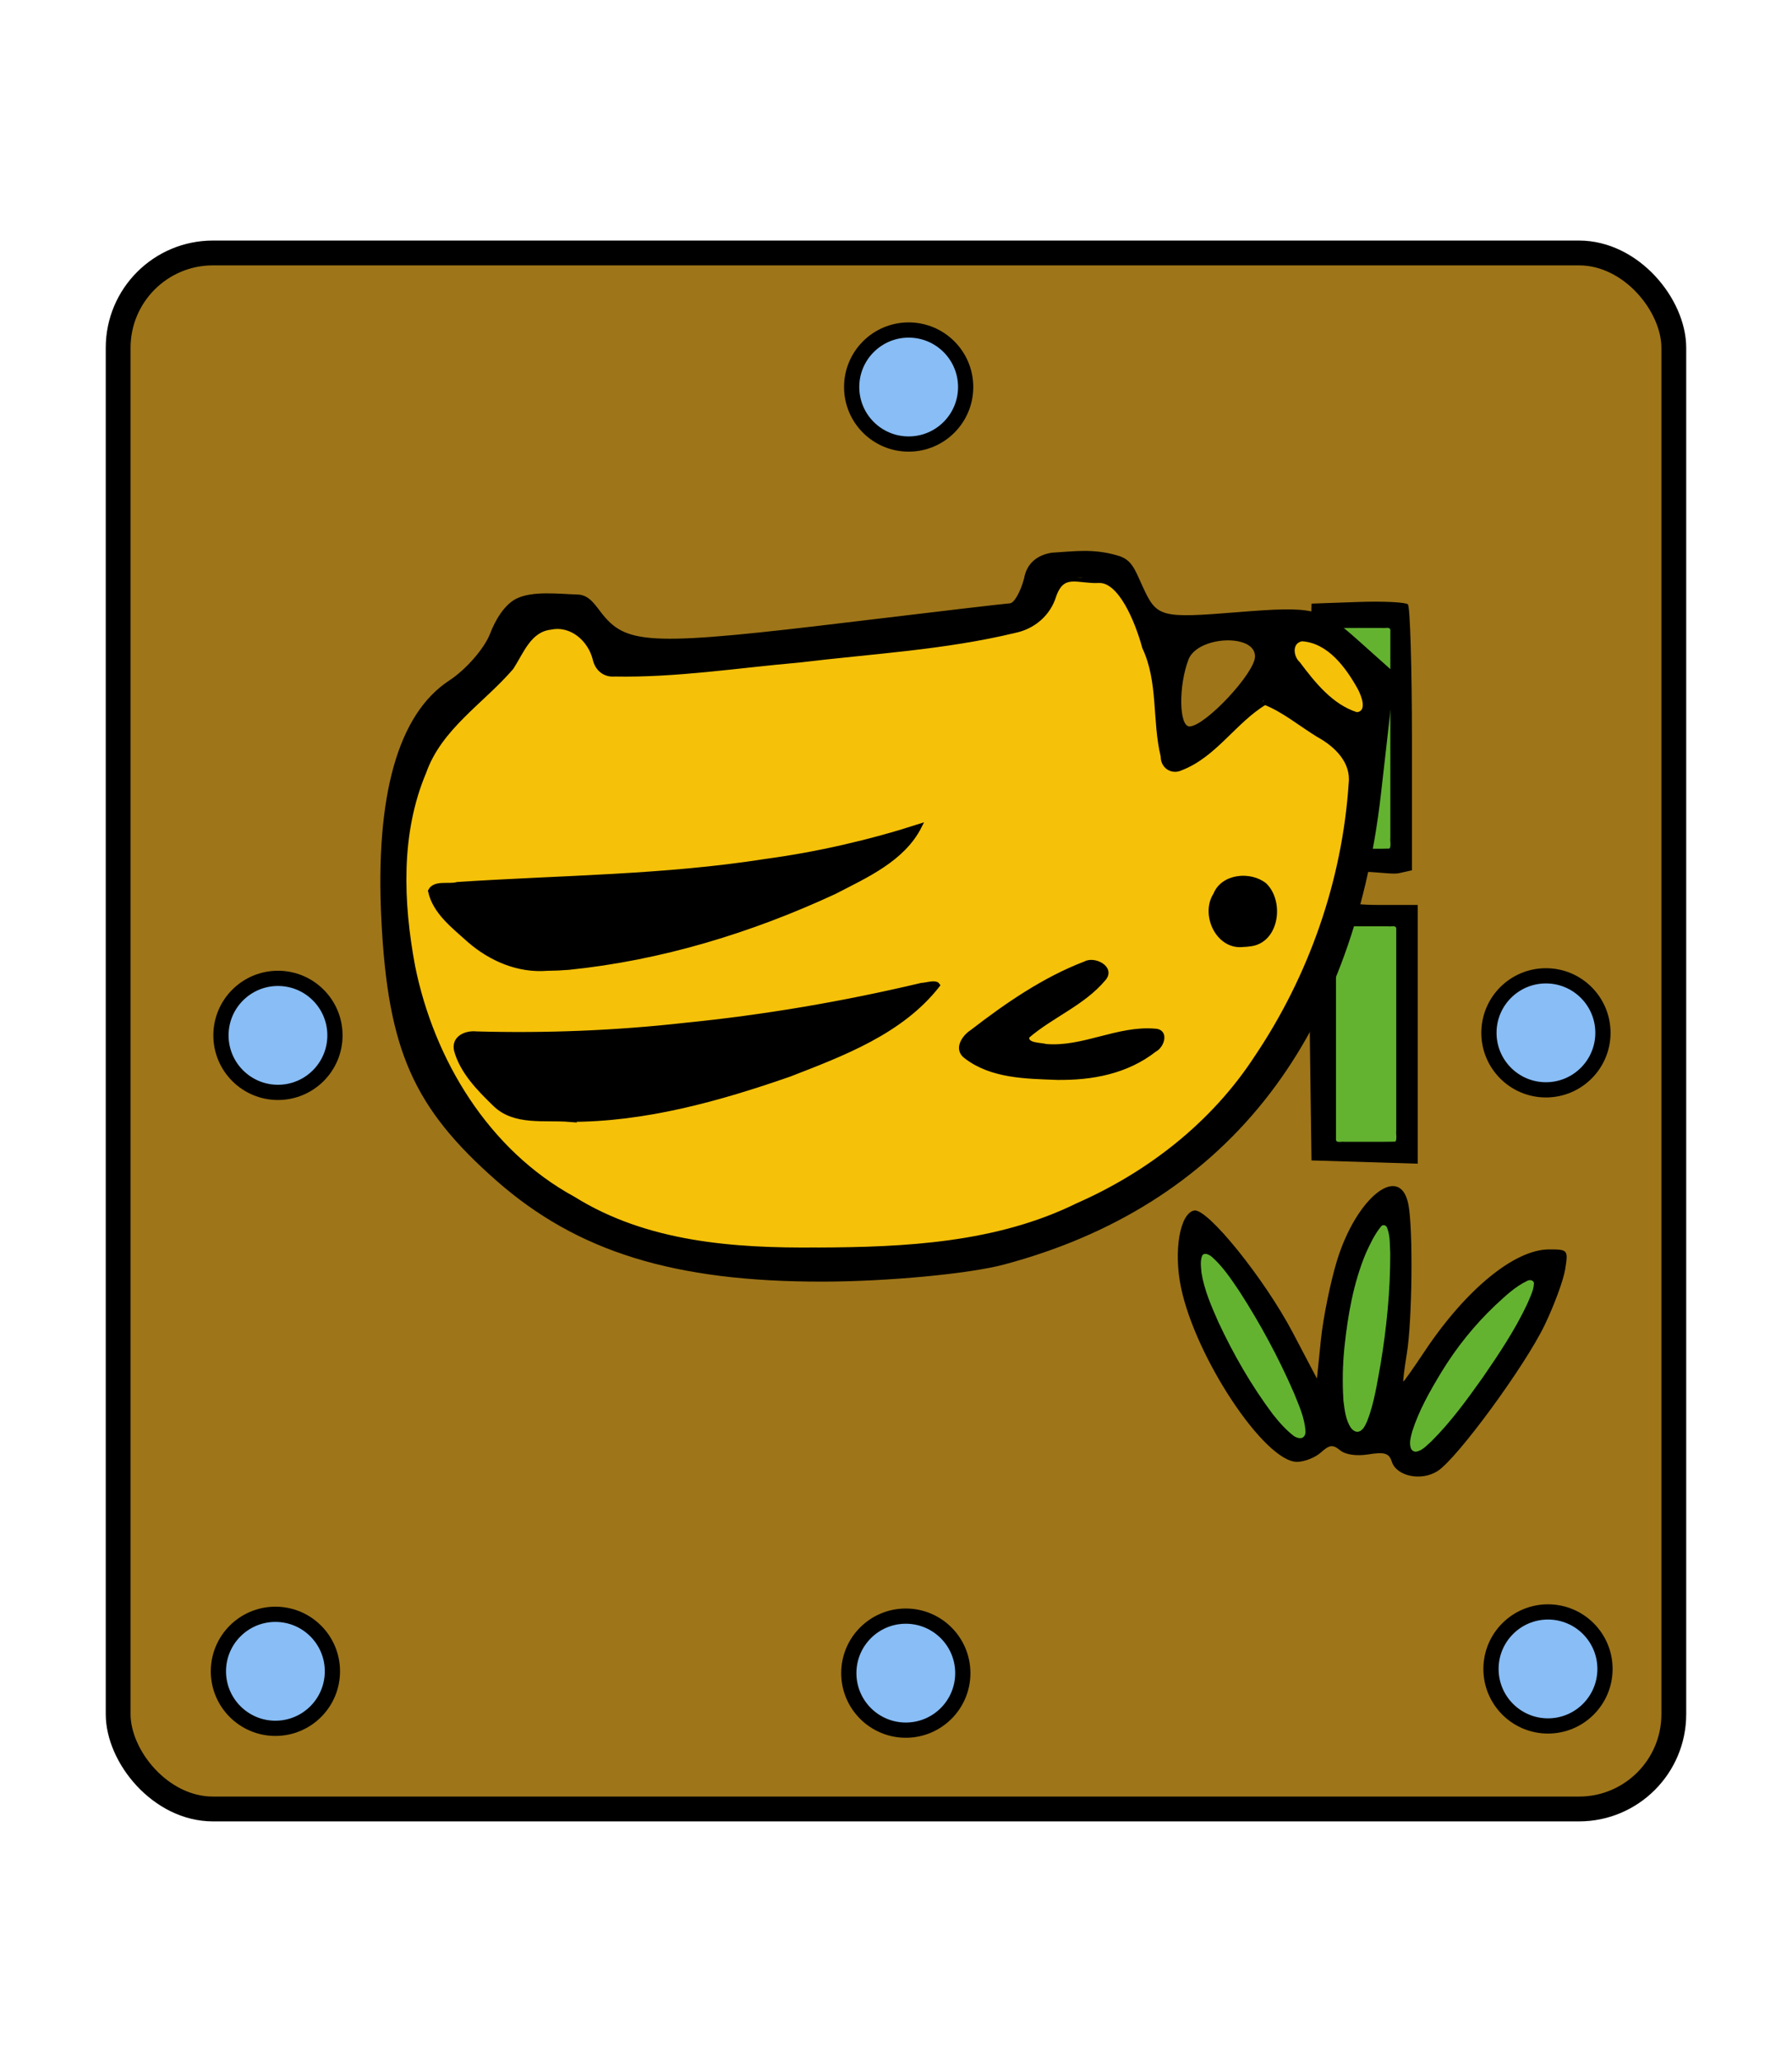 <?xml version="1.0" encoding="UTF-8" standalone="no"?>
<svg
   xmlns:dc="http://purl.org/dc/elements/1.1/"
   xmlns:cc="http://creativecommons.org/ns#"
   xmlns:rdf="http://www.w3.org/1999/02/22-rdf-syntax-ns#"
   xmlns:svg="http://www.w3.org/2000/svg"
   xmlns="http://www.w3.org/2000/svg"
   xmlns:sodipodi="http://sodipodi.sourceforge.net/DTD/sodipodi-0.dtd"
   xmlns:inkscape="http://www.inkscape.org/namespaces/inkscape"
   inkscape:version="0.92.5 (2060ec1f9f, 2020-04-08)"
   sodipodi:docname="1NY-dark.svg"
   id="svg4905"
   version="1.1"
   height="60"
   width="52.157">
  <defs
     id="defs4909" />
  <sodipodi:namedview
     inkscape:document-rotation="0"
     inkscape:current-layer="svg4905"
     inkscape:window-maximized="1"
     inkscape:window-y="27"
     inkscape:window-x="72"
     inkscape:cy="26.954029"
     inkscape:cx="-8.6697381"
     inkscape:zoom="13.183917"
     showgrid="false"
     id="namedview4907"
     inkscape:window-height="1016"
     inkscape:window-width="1848"
     inkscape:pageshadow="2"
     inkscape:pageopacity="0"
     guidetolerance="10"
     gridtolerance="10"
     objecttolerance="10"
     borderopacity="1"
     bordercolor="#666666"
     pagecolor="#ffffff" />
  <!--
Created by Hari Seldon and modified by orangain, licensed under Creative Commons Attribution-Share Alike 3.0 Unported.
See: https://creativecommons.org/licenses/by-sa/3.0/deed.en

Original file is available at: https://commons.wikimedia.org/wiki/File:Shogi_osho(svg).svg
-->
  <filter
     id="drop-shadow">
    <feGaussianBlur
       id="feGaussianBlur4880"
       stdDeviation="2"
       result="blur"
       in="SourceAlpha" />
    <feOffset
       id="feOffset4882"
       dy="2"
       dx="2"
       result="offsetBlur" />
    <feBlend
       id="feBlend4884"
       mode="normal"
       in2="offsetBlur"
       in="SourceGraphic" />
  </filter>
  <rect
     ry="2.759"
     y="-52.639"
     x="-48.717"
     height="45.278"
     width="45.278"
     id="rect5497"
     style="opacity:1;fill:#9e7519;fill-opacity:1;stroke:#000000;stroke-width:0.722;stroke-linecap:square;stroke-linejoin:miter;stroke-miterlimit:4;stroke-dasharray:none;stroke-opacity:1;paint-order:fill markers stroke"
     transform="scale(-1)" />
  <circle
     r="1.659"
     cy="-48.564"
     cx="-45.055"
     id="path5973"
     style="opacity:1;fill:#88bdf6;fill-opacity:1;stroke:#000000;stroke-width:0.443;stroke-linecap:square;stroke-linejoin:miter;stroke-miterlimit:4;stroke-dasharray:none;stroke-opacity:1;paint-order:fill markers stroke"
     transform="scale(-1)" />
  <circle
     r="1.659"
     cy="-48.686"
     cx="-26.364"
     id="path5973-1"
     style="opacity:1;fill:#88bdf6;fill-opacity:1;stroke:#000000;stroke-width:0.443;stroke-linecap:square;stroke-linejoin:miter;stroke-miterlimit:4;stroke-dasharray:none;stroke-opacity:1;paint-order:fill markers stroke"
     transform="scale(-1)" />
  <circle
     r="1.659"
     cy="-48.633"
     cx="-8.016"
     id="path5973-1-8"
     style="opacity:1;fill:#88bdf6;fill-opacity:1;stroke:#000000;stroke-width:0.443;stroke-linecap:square;stroke-linejoin:miter;stroke-miterlimit:4;stroke-dasharray:none;stroke-opacity:1;paint-order:fill markers stroke"
     transform="scale(-1)" />
  <circle
     r="1.659"
     cy="-30.054"
     cx="-44.995"
     id="path5973-1-7-1"
     style="opacity:1;fill:#88bdf6;fill-opacity:1;stroke:#000000;stroke-width:0.443;stroke-linecap:square;stroke-linejoin:miter;stroke-miterlimit:4;stroke-dasharray:none;stroke-opacity:1;paint-order:fill markers stroke"
     transform="scale(-1)" />
  <circle
     r="1.659"
     cy="-30.128"
     cx="-8.09"
     id="path5973-1-9-7"
     style="opacity:1;fill:#88bdf6;fill-opacity:1;stroke:#000000;stroke-width:0.443;stroke-linecap:square;stroke-linejoin:miter;stroke-miterlimit:4;stroke-dasharray:none;stroke-opacity:1;paint-order:fill markers stroke"
     transform="scale(-1)" />
  <circle
     r="1.659"
     cy="-11.262"
     cx="-26.447"
     id="path5973-1-0-2"
     style="opacity:1;fill:#88bdf6;fill-opacity:1;stroke:#000000;stroke-width:0.443;stroke-linecap:square;stroke-linejoin:miter;stroke-miterlimit:4;stroke-dasharray:none;stroke-opacity:1;paint-order:fill markers stroke"
     transform="scale(-1)" />
  <g
     transform="matrix(-1.217,0,0,-1.217,-11.763,384.209)"
     id="g333"
     style="display:inline">
    <path
       inkscape:connector-curvature="0"
       id="path293"
       d="m -43.336,301.252 c -0.053,-0.053 -0.097,-1.506 -0.097,-3.228 v -3.131 l 0.309,-0.069 c 0.17,-0.038 0.625,0.048 0.889,0.028 0.38,-0.029 0.49,-0.152 0.524,-0.396 0.042,-0.293 -0.102,-0.392 -0.958,-0.392 h -0.902 v -3.093 -3.093 l 1.27,0.039 1.27,0.039 0.037,2.723 c 0.028,2.064 -0.015,2.977 -0.179,3.771 -0.429,2.134 0.213,3.822 0.18,5.219 l -0.039,1.6 -1.104,0.039 c -0.607,0.022 -1.148,-0.005 -1.201,-0.057 z m 1.688,-1.785 c 0,-0.974 -0.053,-1.27 -0.296,-1.663 -0.308,-0.498 -0.234,-1.474 -0.028,-2.059 0.098,-0.278 -0.1,-0.309 -0.484,-0.309 h -0.428 v 2.608 2.608 h 0.618 0.618 z m 0,-8.492 v -2.539 h -0.686 -0.686 v 2.539 2.539 h 0.686 0.686 z m -1.699,-4.066 c -0.117,-0.585 -0.094,-2.787 0.038,-3.586 0.059,-0.359 0.095,-0.652 0.08,-0.652 -0.015,0 -0.244,0.324 -0.508,0.721 -0.986,1.48 -2.152,2.435 -2.974,2.436 -0.453,5e-4 -0.462,-0.011 -0.387,-0.475 0.042,-0.261 0.264,-0.864 0.493,-1.338 0.473,-0.981 2.079,-3.172 2.553,-3.483 0.387,-0.253 0.988,-0.132 1.101,0.222 0.064,0.201 0.174,0.236 0.553,0.174 0.288,-0.047 0.555,-0.009 0.683,0.097 0.171,0.142 0.255,0.133 0.458,-0.051 0.137,-0.124 0.395,-0.225 0.574,-0.225 0.769,0 2.419,2.478 2.772,4.165 0.183,0.873 0.028,1.779 -0.315,1.844 -0.315,0.06 -1.676,-1.626 -2.356,-2.917 l -0.579,-1.101 -0.096,0.936 c -0.053,0.515 -0.224,1.357 -0.38,1.872 -0.463,1.523 -1.51,2.357 -1.71,1.361 z m 0.991,-1.2 c 0.536,-1.247 0.734,-3.753 0.328,-4.159 -0.227,-0.227 -0.415,0.264 -0.646,1.69 -0.229,1.412 -0.278,3.137 -0.089,3.137 0.066,0 0.25,-0.301 0.408,-0.668 z m 3.919,-0.464 c -0.204,-1.212 -1.985,-4.127 -2.375,-3.886 -0.384,0.237 1.816,4.332 2.327,4.332 0.067,0 0.088,-0.201 0.047,-0.446 z m -6.513,-1.295 c 0.946,-1.075 1.846,-2.926 1.423,-2.926 -0.456,0 -2.789,3.333 -2.789,3.985 0,0.228 0.734,-0.341 1.366,-1.059 z"
       style="fill:#000000;stroke-width:0.137"
       sodipodi:nodetypes="csccccsccccccccccccsccscccccscccccccccccscccccccccsscccccccccssccccscccssc" />
    <path
       style="opacity:1;fill:#63b330;fill-opacity:1;stroke:#000000;stroke-width:0.022;stroke-linecap:square;stroke-linejoin:miter;stroke-miterlimit:4;stroke-dasharray:none;stroke-opacity:1;paint-order:fill markers stroke"
       d="m -42.91,295.408 c -0.041,0.079 -0.008,0.178 -0.018,0.265 0,1.658 0,3.315 0,4.973 0.023,0.091 0.14,0.04 0.206,0.053 0.358,-0.003 0.719,0.006 1.076,-0.004 0.075,-0.028 0.029,-0.13 0.041,-0.191 -0.007,-0.608 0.004,-1.216 -0.02,-1.824 -0.022,-0.31 -0.104,-0.618 -0.271,-0.882 -0.163,-0.278 -0.209,-0.601 -0.2,-0.918 -0.006,-0.268 0.015,-0.535 0.08,-0.796 0.028,-0.16 0.097,-0.311 0.114,-0.472 -0.009,-0.151 -0.181,-0.206 -0.308,-0.208 -0.225,-0.008 -0.452,-0.011 -0.676,-0.003 -0.008,0.003 -0.016,0.006 -0.023,0.009 z"
       id="path317"
       inkscape:connector-curvature="0" />
    <path
       style="opacity:1;fill:#63b330;fill-opacity:1;stroke:#000000;stroke-width:0.022;stroke-linecap:square;stroke-linejoin:miter;stroke-miterlimit:4;stroke-dasharray:none;stroke-opacity:1;paint-order:fill markers stroke"
       d="m -43.051,288.403 c -0.041,0.079 -0.008,0.178 -0.018,0.265 0,1.614 0,3.229 0,4.843 0.023,0.091 0.14,0.04 0.206,0.053 0.405,-0.003 0.812,0.005 1.216,-0.004 0.075,-0.028 0.03,-0.13 0.042,-0.191 0,-1.642 0,-3.284 0,-4.926 -0.023,-0.091 -0.14,-0.04 -0.206,-0.053 -0.405,0.003 -0.812,-0.005 -1.216,0.004 -0.008,0.003 -0.016,0.006 -0.023,0.009 z"
       id="path319"
       inkscape:connector-curvature="0" />
    <path
       style="opacity:1;fill:#63b330;fill-opacity:1;stroke:#000000;stroke-width:0.022;stroke-linecap:square;stroke-linejoin:miter;stroke-miterlimit:4;stroke-dasharray:none;stroke-opacity:1;paint-order:fill markers stroke"
       d="m -42.136,281.457 c -0.132,0.013 -0.189,0.159 -0.238,0.263 -0.17,0.438 -0.236,0.907 -0.321,1.366 -0.144,0.872 -0.233,1.756 -0.23,2.64 0.01,0.209 -0.001,0.428 0.076,0.625 0.023,0.068 0.114,0.095 0.161,0.035 0.159,-0.191 0.263,-0.42 0.367,-0.644 0.297,-0.711 0.431,-1.477 0.512,-2.239 0.045,-0.43 0.053,-0.865 0.025,-1.296 -0.03,-0.227 -0.053,-0.472 -0.19,-0.664 -0.039,-0.049 -0.097,-0.088 -0.161,-0.086 z"
       id="path321"
       inkscape:connector-curvature="0" />
    <path
       style="opacity:1;fill:#63b330;fill-opacity:1;stroke:#000000;stroke-width:0.022;stroke-linecap:square;stroke-linejoin:miter;stroke-miterlimit:4;stroke-dasharray:none;stroke-opacity:1;paint-order:fill markers stroke"
       d="m -40.759,281.304 c -0.096,-0.006 -0.15,0.095 -0.139,0.181 0.02,0.325 0.161,0.627 0.281,0.925 0.365,0.838 0.8,1.645 1.295,2.413 0.199,0.295 0.398,0.599 0.667,0.836 0.064,0.055 0.189,0.12 0.248,0.026 0.052,-0.129 0.03,-0.274 0.019,-0.409 -0.065,-0.412 -0.233,-0.799 -0.401,-1.179 -0.362,-0.778 -0.792,-1.527 -1.307,-2.215 -0.152,-0.192 -0.316,-0.379 -0.511,-0.528 -0.046,-0.028 -0.098,-0.05 -0.153,-0.05 z"
       id="path323"
       inkscape:connector-curvature="0" />
    <path
       style="opacity:1;fill:#63b330;fill-opacity:1;stroke:#000000;stroke-width:0.022;stroke-linecap:square;stroke-linejoin:miter;stroke-miterlimit:4;stroke-dasharray:none;stroke-opacity:1;paint-order:fill markers stroke"
       d="m -43.529,280.981 c -0.154,0.019 -0.261,0.15 -0.372,0.246 -0.467,0.462 -0.854,0.997 -1.234,1.531 -0.388,0.564 -0.772,1.137 -1.064,1.758 -0.066,0.162 -0.157,0.324 -0.163,0.502 0.005,0.088 0.115,0.106 0.178,0.067 0.294,-0.139 0.531,-0.37 0.767,-0.587 0.499,-0.474 0.933,-1.014 1.29,-1.601 0.273,-0.451 0.537,-0.914 0.698,-1.419 0.034,-0.139 0.087,-0.298 0.019,-0.435 -0.026,-0.039 -0.072,-0.065 -0.12,-0.063 z"
       id="path325"
       inkscape:connector-curvature="0" />
  </g>
  <g
     transform="matrix(-1.018,0,0,-1.018,-57.272,291.082)"
     id="g16037"
     style="display:inline">
    <g
       id="g15966"
       transform="translate(1.039,-41.199)">
      <path
         sodipodi:nodetypes="ccscscccscssscsccccccccccccccscscscccccccccsccsssccccssscscssccsccsccc"
         inkscape:connector-curvature="0"
         id="path15957"
         d="m -89.963,310.38 c -0.409,-0.898 -0.502,-0.923 -2.739,-0.743 -2.153,0.173 -2.391,0.118 -3.394,-0.777 l -1.078,-0.963 0.391,-3.441 c 0.814,-7.167 4.524,-11.802 10.781,-13.468 0.999,-0.266 3.334,-0.486 5.188,-0.488 4.239,-0.005 7.014,0.854 9.323,2.886 2.375,2.09 3.1,3.732 3.288,7.439 0.181,3.573 -0.477,5.899 -1.938,6.856 -0.484,0.317 -1.011,0.923 -1.172,1.347 -0.135,0.354 -0.399,0.827 -0.759,0.999 -0.468,0.223 -1.192,0.13 -1.742,0.113 -0.35,-0.011 -0.513,-0.324 -0.725,-0.583 -0.704,-0.861 -1.456,-0.882 -7.175,-0.191 -2.328,0.281 -4.334,0.516 -4.457,0.522 -0.123,0.006 -0.306,0.329 -0.408,0.717 -0.075,0.429 -0.379,0.668 -0.796,0.731 -0.652,0.037 -1.162,0.125 -1.87,-0.079 -0.409,-0.112 -0.495,-0.387 -0.717,-0.876 z m 2.592,-0.447 c 0.256,-0.806 1.137,-1.054 5.303,-1.493 7.915,-0.834 7.605,-0.834 7.822,-0.003 0.259,0.991 1.743,1.033 2.053,0.059 0.122,-0.383 0.676,-1.02 1.231,-1.416 3.551,-2.529 2.412,-10.784 -1.886,-13.67 -2.416,-1.622 -4.118,-2.03 -8.338,-1.999 -4.147,0.031 -6.687,0.765 -9.449,2.731 -2.562,1.823 -4.736,5.866 -5.186,9.64 -0.198,1.665 -0.172,1.725 1.095,2.518 l 1.298,0.812 1.152,-1.116 c 0.634,-0.614 1.324,-1.01 1.535,-0.88 0.211,0.13 0.383,0.956 0.383,1.836 0,2.525 2.379,4.898 2.987,2.98 z m 4.047,-6.877 c 1.421,-1.745 8.653,-4.051 11.207,-3.574 0.971,0.182 2.574,1.591 2.572,2.261 -2.83e-4,0.119 -1.707,0.248 -3.792,0.285 -3.467,0.062 -8.033,0.706 -9.789,1.381 -0.639,0.245 -0.658,0.212 -0.197,-0.353 z m -10.33,-1.43 c -0.339,-0.883 0.142,-1.653 0.959,-1.537 1.056,0.151 1.056,1.827 0,1.978 -0.429,0.061 -0.839,-0.127 -0.959,-0.441 z m 4.707,-2.324 c 0,-0.201 0.595,-0.717 1.323,-1.147 1.21,-0.715 1.253,-0.792 0.508,-0.897 -0.448,-0.064 -1.311,0.058 -1.918,0.269 -1.678,0.585 -2.138,-0.174 -0.516,-0.851 1.055,-0.672 4.604,-0.465 4.836,0.537 0,0.399 -3.159,2.437 -3.792,2.447 -0.243,0.004 -0.441,-0.157 -0.441,-0.358 z m 5.161,-0.744 c 1.471,-1.625 6.922,-3.477 10.233,-3.477 1.568,0 1.949,0.138 2.572,0.93 1.136,1.444 0.946,1.731 -1.05,1.593 -2.112,-0.146 -8.074,0.504 -10.578,1.153 -1.722,0.447 -1.756,0.441 -1.178,-0.198 z m -10.453,9.995 c 0,-0.413 -1.377,-1.83 -1.778,-1.83 -0.487,0 -0.419,0.435 0.21,1.333 0.53,0.756 1.567,1.086 1.567,0.498 z m 2.961,-0.272 c 0.288,-0.752 0.272,-1.911 -0.028,-1.911 -0.444,0 -1.875,1.528 -1.875,2.002 0,0.662 1.644,0.584 1.903,-0.09 z"
         style="fill:#000000;stroke-width:0.353" />
      <path
         inkscape:connector-curvature="0"
         id="path15959"
         d="m -80.664,291.412 c -2.524,0.008 -5.142,0.136 -7.448,1.273 -2.044,0.899 -3.87,2.324 -5.098,4.203 -1.567,2.317 -2.527,5.06 -2.711,7.853 -0.071,0.63 0.418,1.101 0.924,1.379 0.507,0.307 0.986,0.713 1.533,0.929 0.87,-0.522 1.432,-1.502 2.402,-1.874 0.255,-0.123 0.522,0.053 0.515,0.34 0.25,1.027 0.066,2.131 0.529,3.114 0.21,0.774 0.696,1.935 1.308,1.904 0.598,-0.03 1.025,0.28 1.275,-0.428 0.157,-0.517 0.59,-0.89 1.115,-0.998 2.022,-0.49 4.112,-0.598 6.174,-0.849 1.756,-0.152 3.51,-0.433 5.276,-0.399 0.283,-0.026 0.501,0.156 0.562,0.433 0.137,0.558 0.665,1.031 1.265,0.906 0.614,-0.067 0.83,-0.7 1.119,-1.145 0.841,-0.978 2.05,-1.711 2.5,-2.987 0.739,-1.748 0.661,-3.728 0.319,-5.559 -0.547,-2.704 -2.123,-5.296 -4.59,-6.639 -2.084,-1.299 -4.576,-1.478 -6.967,-1.455 z m 7.084,3.717 c 0.713,0.058 1.571,-0.113 2.134,0.44 0.449,0.435 0.935,0.928 1.104,1.543 0.081,0.357 -0.279,0.51 -0.578,0.477 -1.993,-0.055 -3.989,0.024 -5.972,0.247 -2.274,0.227 -4.53,0.613 -6.753,1.14 -0.131,0.003 -0.4,0.1 -0.465,-0.002 1.042,-1.337 2.713,-1.961 4.243,-2.555 2.016,-0.701 4.136,-1.295 6.288,-1.289 z m -13.938,1.2 c 0.88,0.033 1.867,0.04 2.596,0.601 0.301,0.212 0.066,0.562 -0.17,0.712 -0.991,0.766 -2.062,1.502 -3.229,1.949 -0.26,0.151 -0.804,-0.125 -0.535,-0.433 0.597,-0.713 1.5,-1.051 2.187,-1.647 0.062,-0.264 -0.368,-0.234 -0.538,-0.282 -1.062,-0.088 -2.044,0.525 -3.102,0.44 -0.354,-0.003 -0.218,-0.436 0.002,-0.544 0.794,-0.624 1.797,-0.813 2.789,-0.795 z m 14.573,3.119 c 0.822,-0.068 1.609,0.269 2.222,0.799 0.441,0.4 0.996,0.811 1.124,1.421 -0.129,0.255 -0.538,0.119 -0.776,0.192 -2.941,0.194 -5.902,0.2 -8.822,0.661 -1.488,0.2 -3.002,0.551 -4.397,1.002 0.479,-0.955 1.534,-1.416 2.435,-1.884 2.397,-1.112 4.972,-1.897 7.602,-2.164 0.201,-0.016 0.407,-0.026 0.611,-0.028 z m -19.901,0.681 c 0.722,-0.093 1.166,0.864 0.797,1.433 -0.214,0.541 -1.002,0.605 -1.411,0.273 -0.498,-0.486 -0.345,-1.618 0.437,-1.691 0.059,-0.009 0.118,-0.014 0.177,-0.015 z"
         style="opacity:1;fill:#f5c109;fill-opacity:1;stroke:#000000;stroke-width:0.126;stroke-linecap:square;stroke-linejoin:miter;stroke-miterlimit:4;stroke-dasharray:none;stroke-opacity:1;paint-order:fill markers stroke"
         sodipodi:nodetypes="cccccccccscccccccccccccccccccccccccccccccccccccccccccccccc" />
      <path
         inkscape:connector-curvature="0"
         id="path15961"
         d="m -96.129,306.716 c -0.342,0.088 -0.154,0.543 -0.046,0.752 0.349,0.627 0.878,1.353 1.656,1.399 0.356,-0.066 0.323,-0.502 0.105,-0.704 -0.437,-0.582 -0.944,-1.216 -1.659,-1.446 -0.018,-0.001 -0.037,-0.002 -0.055,-2.6e-4 z"
         style="opacity:1;fill:#f5c109;fill-opacity:1;stroke:#000000;stroke-width:0.126;stroke-linecap:square;stroke-linejoin:miter;stroke-miterlimit:4;stroke-dasharray:none;stroke-opacity:1;paint-order:fill markers stroke" />
    </g>
  </g>
</svg>

